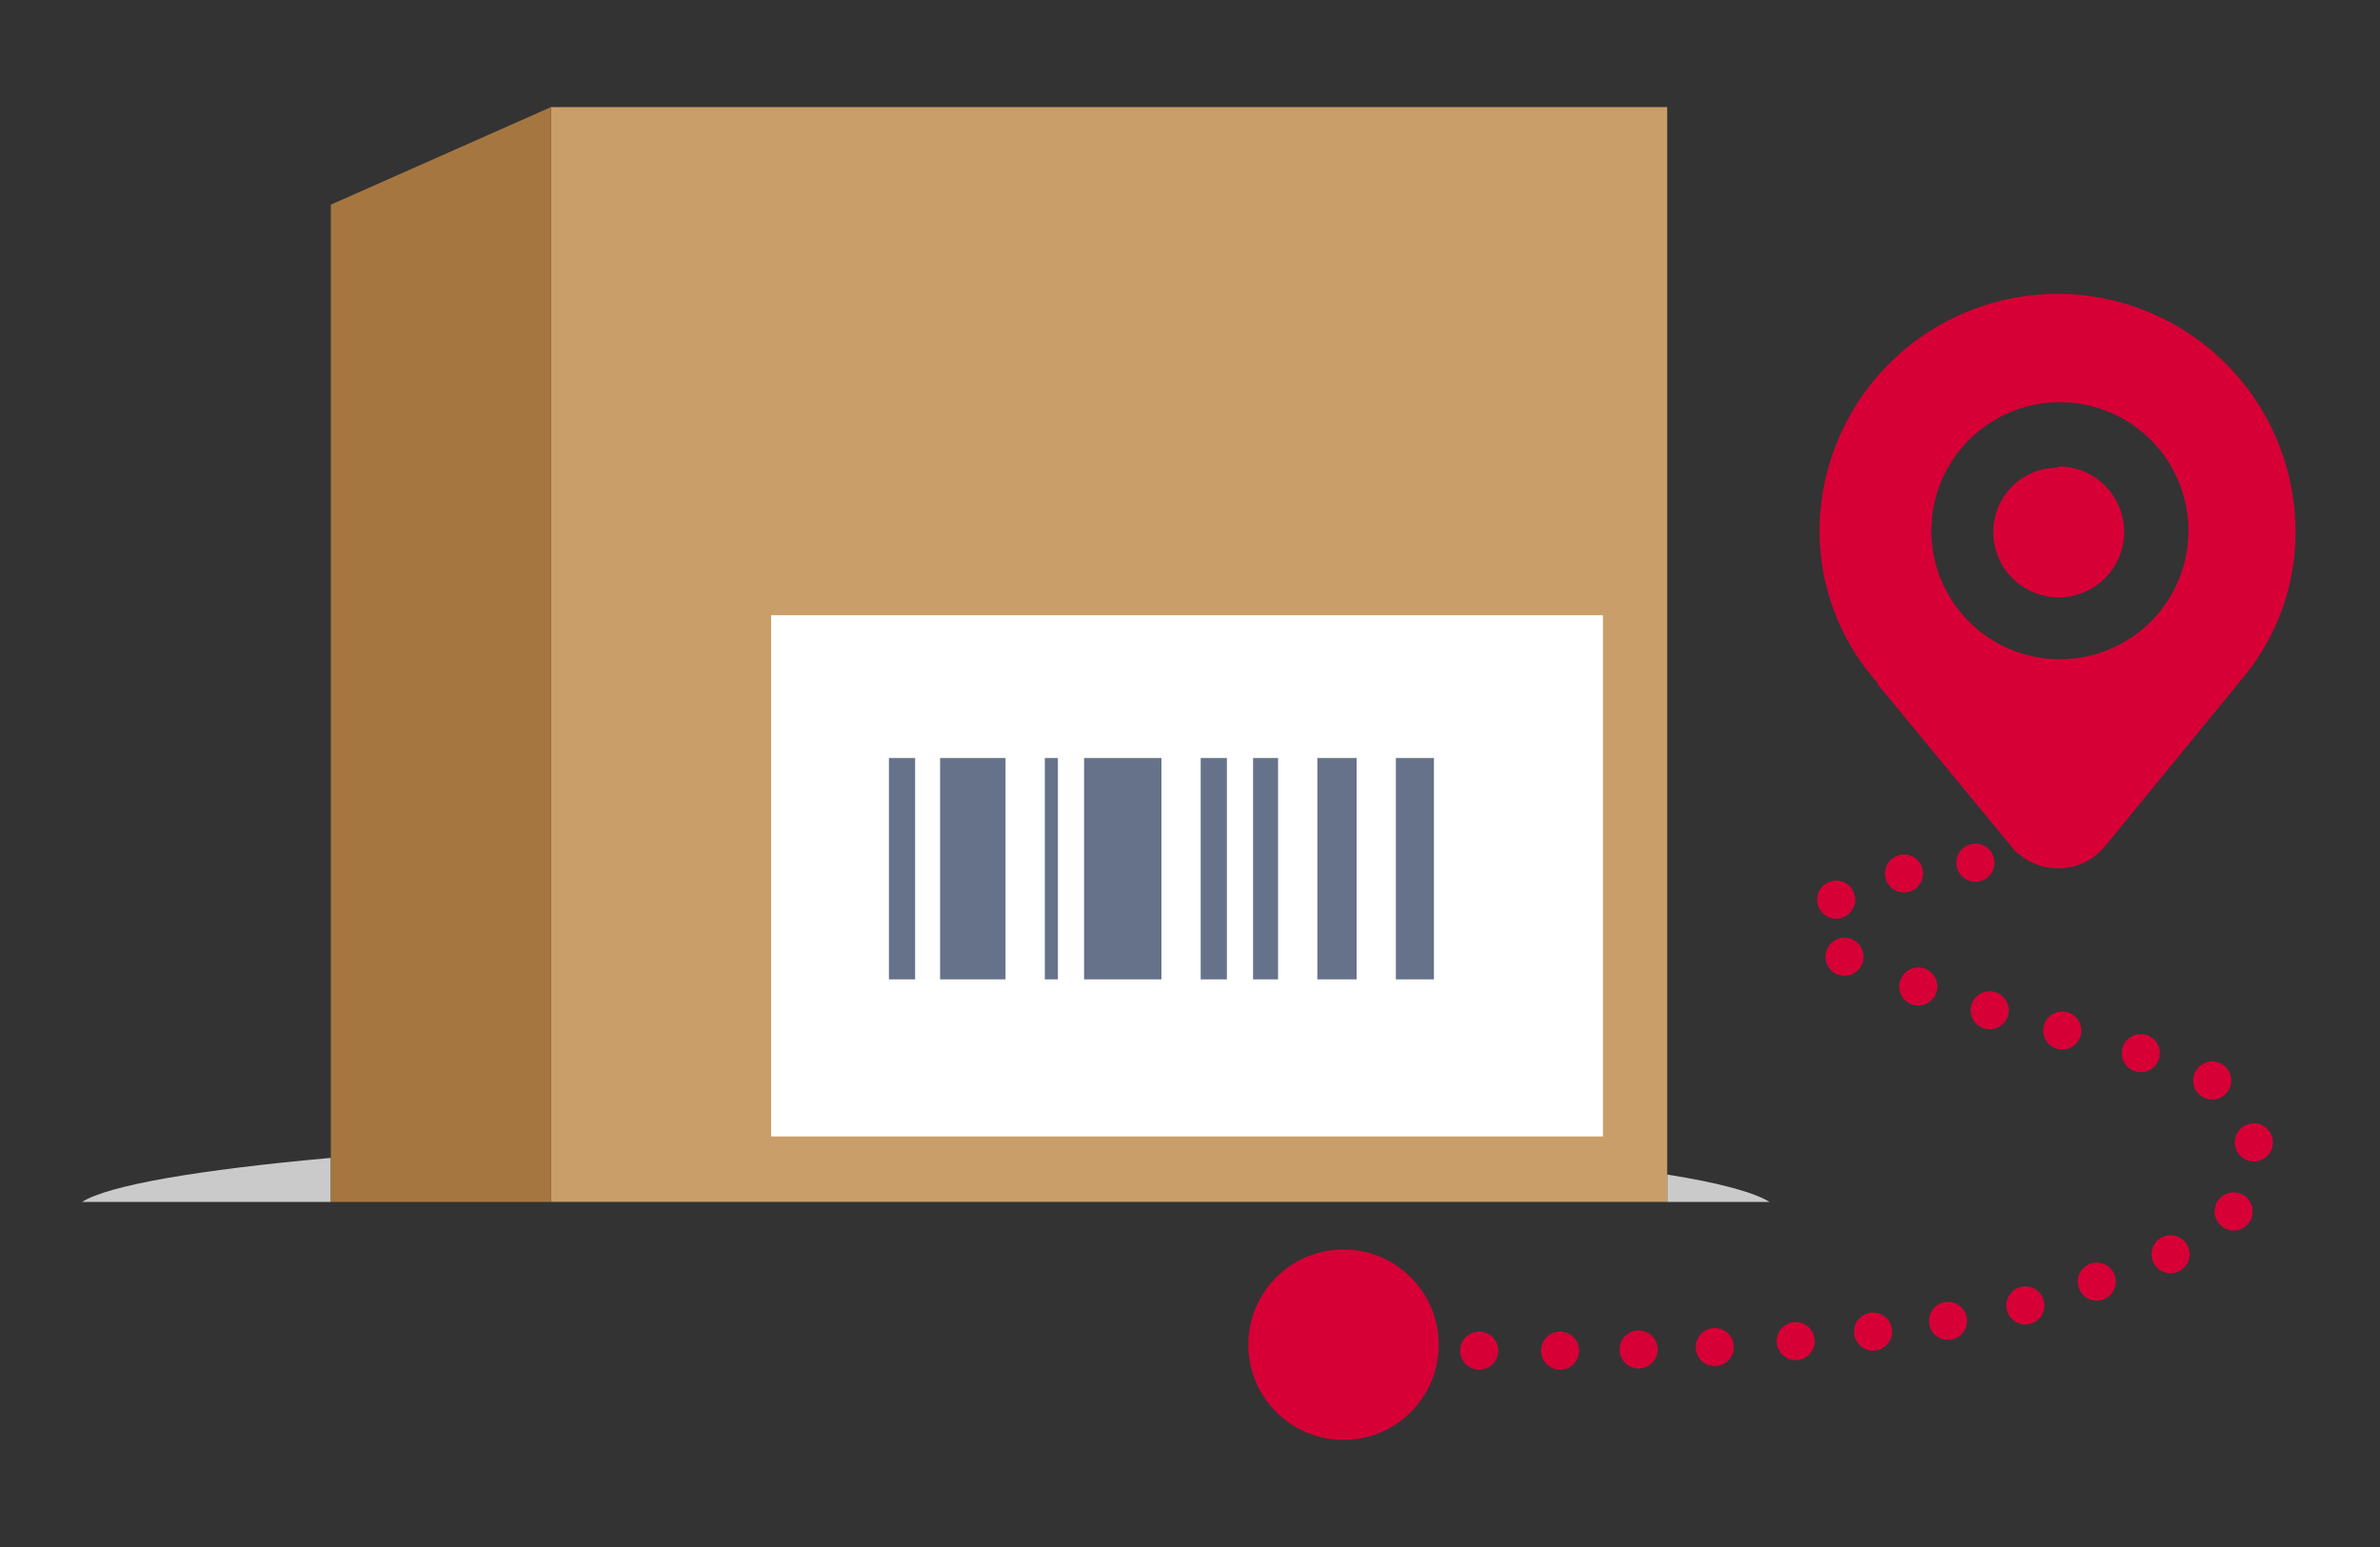 <svg xmlns="http://www.w3.org/2000/svg" viewBox="0 0 200 130" aria-hidden="true" focusable="false" role="img">
  <rect x="0" y="0" width="200" height="130" fill="#333333" stroke="none"/>
  <g fill="#cacaca">
    <path d="M6.9,101H27.8V97.3C16.7,98.3,9.1,99.6,6.9,101Z"/>
    <path d="M140.1,98.7V101h8.6C147.4,100.2,144.5,99.4,140.1,98.7Z"/>
  </g>
  <rect x="46.3" y="9" width="93.8" height="92" fill="#ca9e69"/>
  <path d="M64.8,95.5h69.9V51.7H64.8Z" fill="#fff"/>
  <g fill="#66728a">
    <rect x="117.3" y="63.7" width="3.2" height="18.6"/>
    <rect x="79" y="63.7" width="5.5" height="18.6"/>
    <rect x="91.1" y="63.7" width="6.5" height="18.6"/>
    <rect x="110.7" y="63.7" width="3.3" height="18.6"/>
    <rect x="87.8" y="63.7" width="1.1" height="18.6"/>
    <rect x="105.3" y="63.7" width="2.1" height="18.6"/>
    <rect x="100.9" y="63.7" width="2.2" height="18.6"/>
    <rect x="74.7" y="63.7" width="2.2" height="18.6"/>
  </g>
  <polygon points="27.8 17.2 27.8 101 46.3 101 46.3 9 27.8 17.2" fill="#a67641"/>
  <g fill="#d70036">
    <circle cx="166" cy="72.5" r="1.6"/>
    <circle cx="160" cy="73.4" r="1.6"/>
    <circle cx="154.3" cy="75.6" r="1.6"/>
    <circle cx="155" cy="80.4" r="1.6"/>
    <circle cx="161.2" cy="82.9" r="1.6"/>
    <circle cx="167.2" cy="84.9" r="1.6"/>
    <circle cx="173.3" cy="86.6" r="1.6"/>
    <circle cx="179.9" cy="88.5" r="1.6"/>
    <circle cx="185.9" cy="90.8" r="1.6"/>
    <circle cx="189.4" cy="96" r="1.6"/>
    <circle cx="187.7" cy="101.8" r="1.6"/>
    <circle cx="182.4" cy="105.4" r="1.6"/>
    <circle cx="176.2" cy="107.7" r="1.6"/>
    <circle cx="170.2" cy="109.7" r="1.6"/>
    <circle cx="163.7" cy="111" r="1.6"/>
    <circle cx="157.4" cy="111.9" r="1.6"/>
    <circle cx="150.9" cy="112.7" r="1.6"/>
    <circle cx="144.1" cy="113.2" r="1.6"/>
    <circle cx="137.7" cy="113.4" r="1.6"/>
    <circle cx="131.1" cy="113.5" r="1.6"/>
    <circle cx="124.3" cy="113.5" r="1.6"/>
    <path d="M172.9,39.3a5.4,5.4,0,0,0-5.4,5.4h0a5.5,5.5,0,1,0,5.5-5.5m0-5.4a10.8,10.8,0,0,0,.2,21.6h0a10.8,10.8,0,0,0-.2-21.6m15.1,23.5h.1L176.9,71.1a5.1,5.1,0,0,1-7.2.7h0a2.3,2.3,0,0,1-.7-.7L157.7,57.4h.1a19.2,19.2,0,0,1-4.9-12.7,20,20,0,1,1,40,0,19.1,19.1,0,0,1-4.8,12.7"/>
    <circle cx="112.9" cy="113" r="8"/>
  </g>
</svg>
